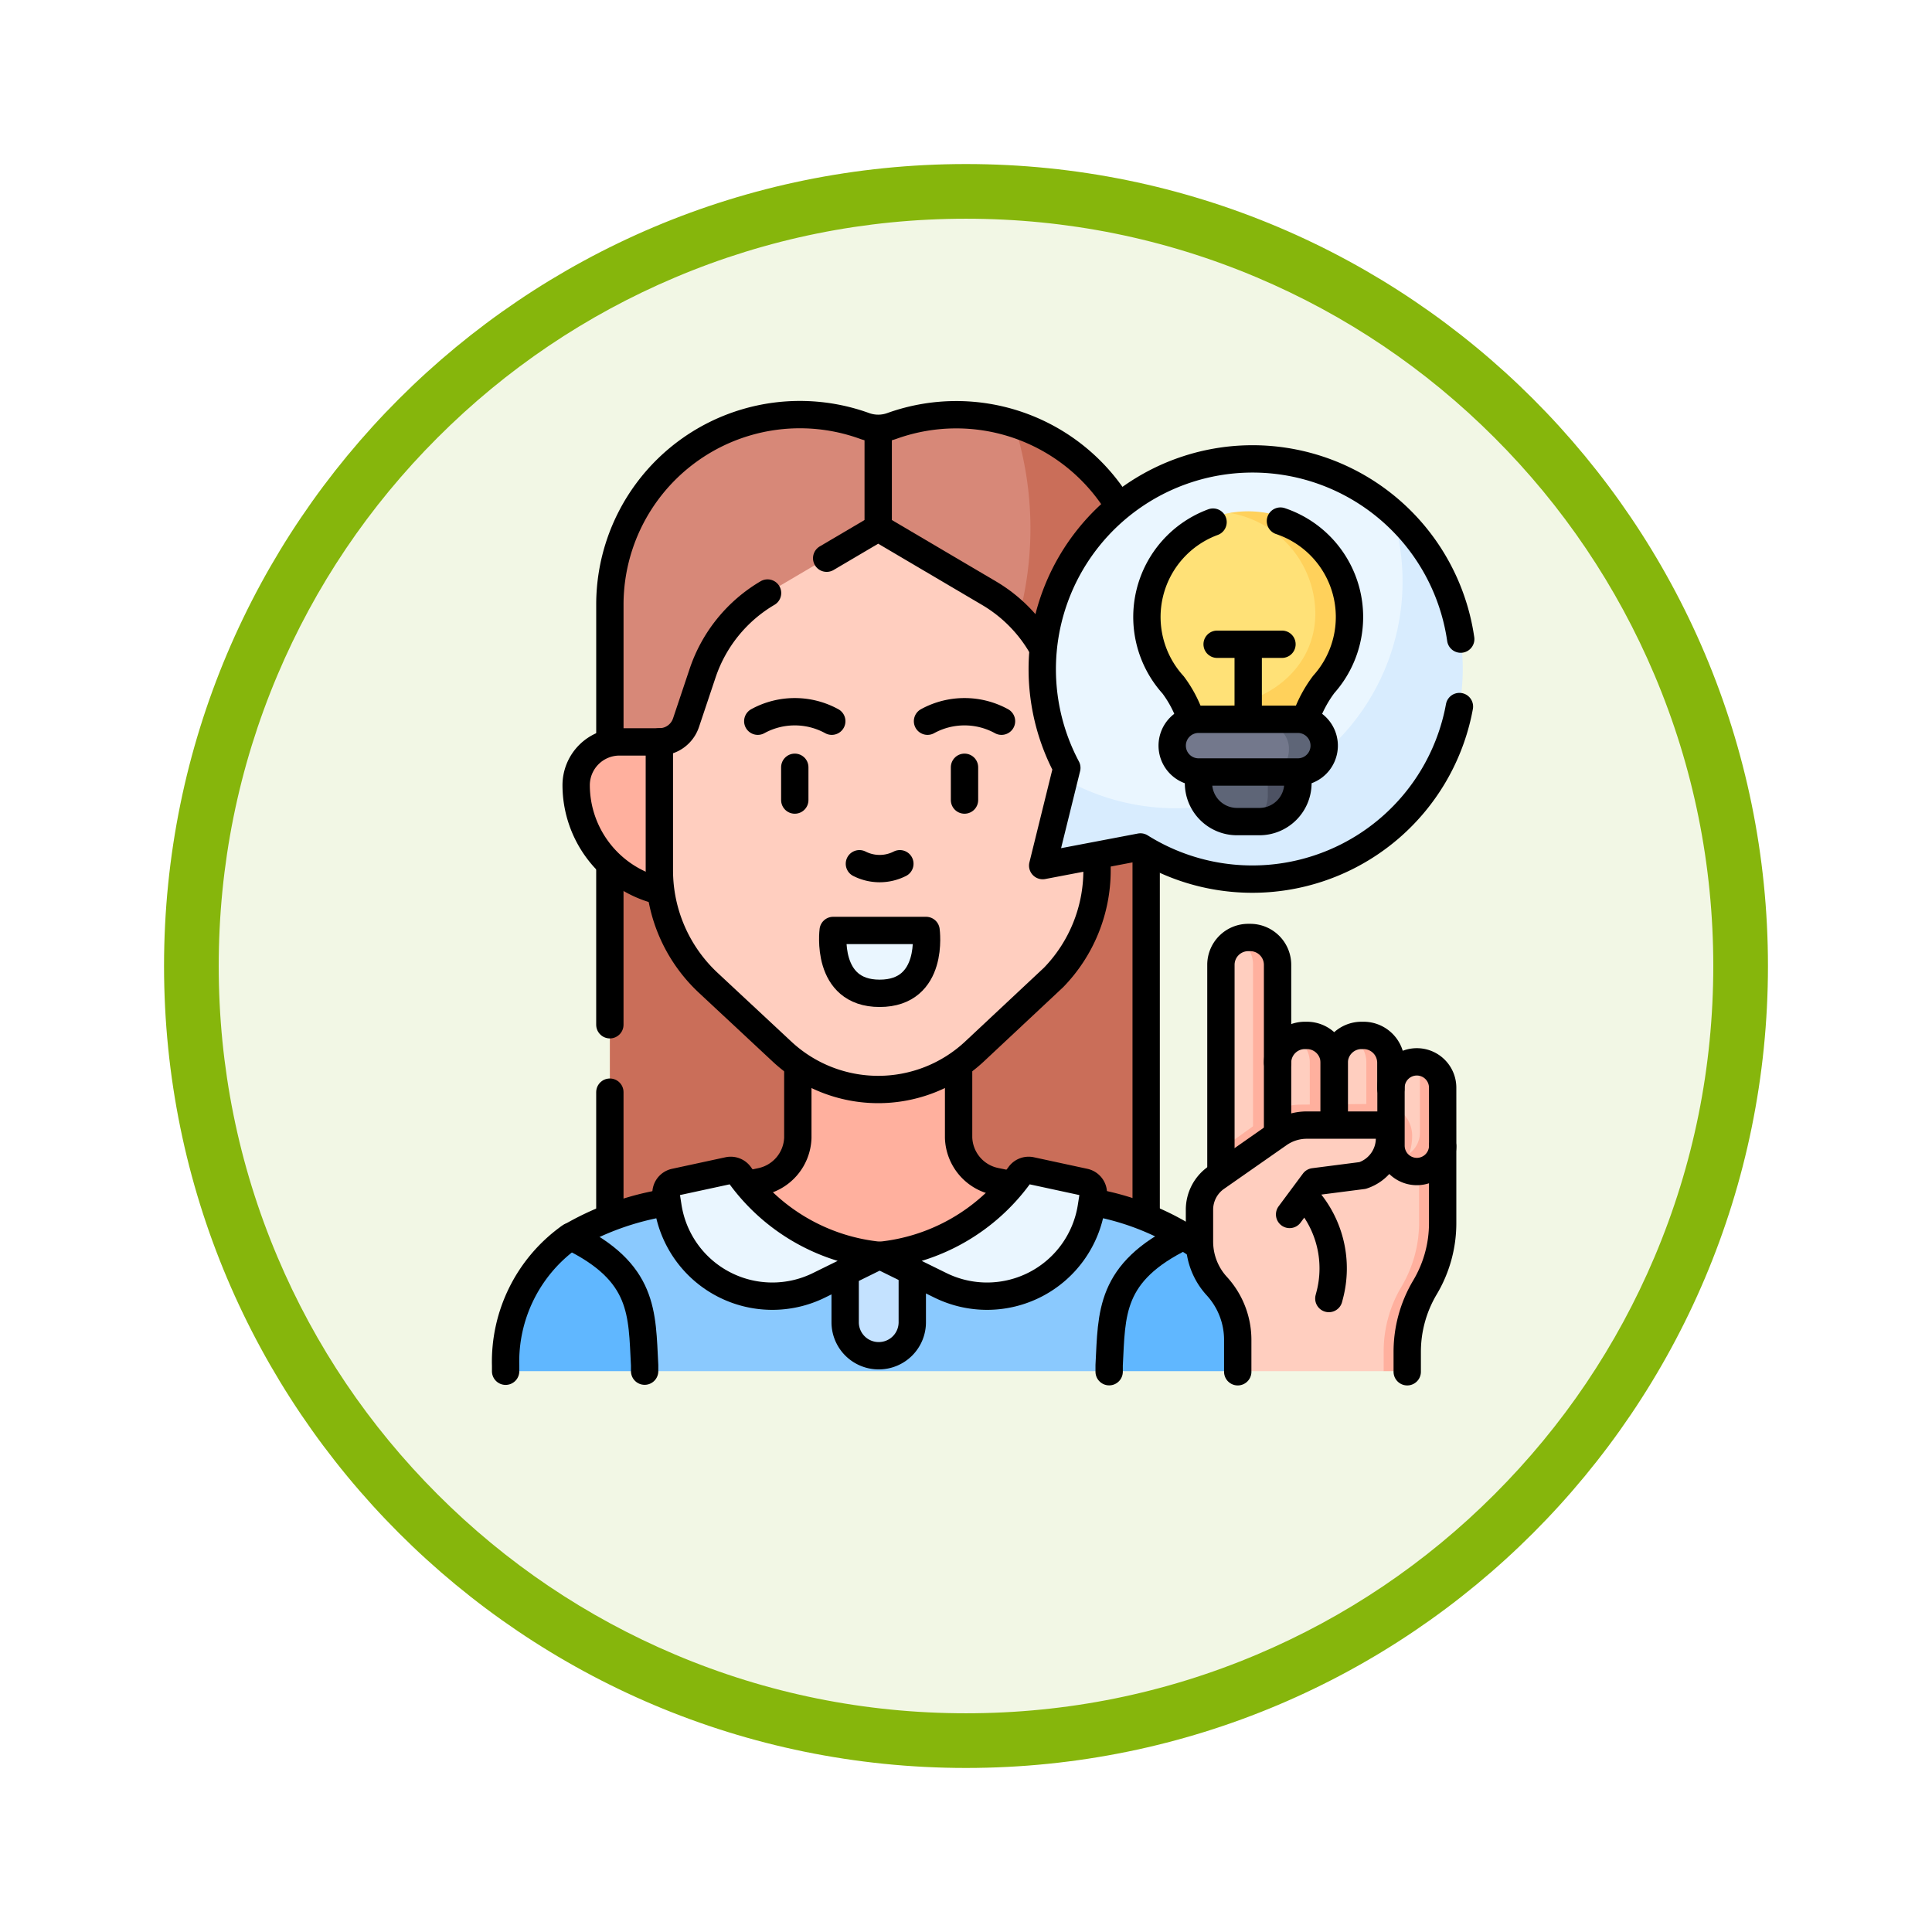 <svg xmlns="http://www.w3.org/2000/svg" xmlns:xlink="http://www.w3.org/1999/xlink" width="106" height="106" viewBox="0 0 106 106">
  <defs>
    <filter id="Trazado_982547" x="0" y="0" width="106" height="106" filterUnits="userSpaceOnUse">
      <feOffset dy="3" input="SourceAlpha"/>
      <feGaussianBlur stdDeviation="3" result="blur"/>
      <feFlood flood-opacity="0.161"/>
      <feComposite operator="in" in2="blur"/>
      <feComposite in="SourceGraphic"/>
    </filter>
  </defs>
  <g id="Grupo_1176419" data-name="Grupo 1176419" transform="translate(-171 -1382)">
    <g id="Grupo_1173169" data-name="Grupo 1173169" transform="translate(0 -2329)">
      <g id="Grupo_1172017" data-name="Grupo 1172017" transform="translate(0 2654)">
        <g id="Grupo_1167337" data-name="Grupo 1167337" transform="translate(180 1063)">
          <g id="Grupo_1166720" data-name="Grupo 1166720" transform="translate(0)">
            <g id="Grupo_1164305" data-name="Grupo 1164305">
              <g id="Grupo_1163948" data-name="Grupo 1163948">
                <g id="Grupo_1158168" data-name="Grupo 1158168">
                  <g id="Grupo_1152576" data-name="Grupo 1152576">
                    <g id="Grupo_1148633" data-name="Grupo 1148633">
                      <g id="Grupo_1148525" data-name="Grupo 1148525">
                        <g transform="matrix(1, 0, 0, 1, -9, -6)" filter="url(#Trazado_982547)">
                          <g id="Trazado_982547-2" data-name="Trazado 982547" transform="translate(9 6)" fill="#f2f7e5">
                            <path d="M 44 86.5 C 38.262 86.5 32.696 85.377 27.458 83.161 C 22.397 81.02 17.852 77.956 13.948 74.052 C 10.044 70.148 6.98 65.603 4.839 60.542 C 2.623 55.304 1.5 49.738 1.5 44 C 1.5 38.262 2.623 32.696 4.839 27.458 C 6.98 22.397 10.044 17.852 13.948 13.948 C 17.852 10.044 22.397 6.98 27.458 4.839 C 32.696 2.623 38.262 1.5 44 1.5 C 49.738 1.5 55.304 2.623 60.542 4.839 C 65.603 6.98 70.148 10.044 74.052 13.948 C 77.956 17.852 81.02 22.397 83.161 27.458 C 85.377 32.696 86.5 38.262 86.5 44 C 86.5 49.738 85.377 55.304 83.161 60.542 C 81.02 65.603 77.956 70.148 74.052 74.052 C 70.148 77.956 65.603 81.02 60.542 83.161 C 55.304 85.377 49.738 86.5 44 86.5 Z" stroke="none"/>
                            <path d="M 44 3 C 38.464 3 33.095 4.084 28.042 6.221 C 23.16 8.286 18.775 11.242 15.009 15.009 C 11.242 18.775 8.286 23.16 6.221 28.042 C 4.084 33.095 3 38.464 3 44 C 3 49.536 4.084 54.905 6.221 59.958 C 8.286 64.84 11.242 69.225 15.009 72.991 C 18.775 76.758 23.16 79.714 28.042 81.779 C 33.095 83.916 38.464 85 44 85 C 49.536 85 54.905 83.916 59.958 81.779 C 64.84 79.714 69.225 76.758 72.991 72.991 C 76.758 69.225 79.714 64.84 81.779 59.958 C 83.916 54.905 85 49.536 85 44 C 85 38.464 83.916 33.095 81.779 28.042 C 79.714 23.16 76.758 18.775 72.991 15.009 C 69.225 11.242 64.84 8.286 59.958 6.221 C 54.905 4.084 49.536 3 44 3 M 44 0 C 68.301 0 88 19.699 88 44 C 88 68.301 68.301 88 44 88 C 19.699 88 0 68.301 0 44 C 0 19.699 19.699 0 44 0 Z" stroke="none" fill="#86b60c"/>
                          </g>
                        </g>
                      </g>
                    </g>
                  </g>
                </g>
              </g>
            </g>
          </g>
        </g>
      </g>
    </g>
    <g id="inspire-idea_14781819_4_" data-name="inspire-idea_14781819 (4)" transform="translate(190.688 1397.24)">
      <g id="Grupo_1175038" data-name="Grupo 1175038" transform="translate(8.053 7.501)">
        <path id="Trazado_1035593" data-name="Trazado 1035593" d="M87.927,15.783c0,10.35-11.093,26.322-21.444,26.322-1.492,0-2.908-4.567-4.309-10.095V17.926A10.425,10.425,0,0,1,76.1,8.118L76.9,9.2l.793-1.083a10.325,10.325,0,0,1,6.657-.108C87.564,10.256,87.927,13.772,87.927,15.783Z" transform="translate(-56.455 -7.503)" fill="#d78878"/>
        <path id="Trazado_1035594" data-name="Trazado 1035594" d="M91.6,22.215v34.78H62.173v-20.7a18.757,18.757,0,0,0,22.173-24A10.4,10.4,0,0,1,91.6,22.215Z" transform="translate(-56.454 -11.784)" fill="#ca6e59"/>
        <path id="Trazado_1035595" data-name="Trazado 1035595" d="M69.144,416.742l.636,1.005c1.163,3.328-2.738,2.828-2.891,5.67l-1.874.747H39.53l-.99-.408c-2.929-1.809-4.991-1.922-3.074-6.982,1.666-1.135,3.748-1.469,5.673-1.967.505-.131,22.065-.142,22.647,0A18.3,18.3,0,0,1,69.144,416.742Z" transform="translate(-31.904 -371.677)" fill="#8ac9fe"/>
        <path id="Trazado_1035596" data-name="Trazado 1035596" d="M15.679,441.345v.324H8.349a.3.3,0,0,1-.3-.3,9.121,9.121,0,0,1,.857-3.928,7.971,7.971,0,0,1,2.583-3.08l.123-.086C15.679,436.252,15.527,438.5,15.679,441.345Z" transform="translate(-8.053 -389.182)" fill="#60b7ff"/>
        <path id="Trazado_1035597" data-name="Trazado 1035597" d="M331.1,440.71l-2.634.683H321.4v-.324c.153-2.841,0-5.093,4.064-7.065l.064-.033a7.369,7.369,0,0,1,1.742,1.494Z" transform="translate(-288.292 -388.905)" fill="#60b7ff"/>
        <path id="Trazado_1035598" data-name="Trazado 1035598" d="M119.961,342.435a2.537,2.537,0,0,0,2.018-2.4q0-.041,0-.077v-5.007H130.8v5.007q0,.031,0,.065a2.533,2.533,0,0,0,2.035,2.405l1.906.4-2.41,3.453-5.862.207-7.163-.171-1.793-3.429Z" transform="translate(-105.949 -300.347)" fill="#ffb09e"/>
        <path id="Trazado_1035599" data-name="Trazado 1035599" d="M49.319,185.674a6.038,6.038,0,0,1-4.639-5.795h0a2.378,2.378,0,0,1,2.383-2.373h2.182L52,182.163Z" transform="translate(-40.81 -159.542)" fill="#ffb09e"/>
        <path id="Trazado_1035600" data-name="Trazado 1035600" d="M109.507,91.459a8.43,8.43,0,0,0,2.384-5.873V78.535a1.539,1.539,0,0,1-1.461-1.048l-.912-2.723A8.068,8.068,0,0,0,106,70.4l-5.958-3.512a.317.317,0,0,0-.322,0l-5.91,3.482a8.076,8.076,0,0,0-3.563,4.395l-.912,2.723a1.539,1.539,0,0,1-1.461,1.048v7.052a8.44,8.44,0,0,0,2.687,6.171l4.049,3.776a7.736,7.736,0,0,0,10.542,0Z" transform="translate(-79.443 -60.571)" fill="#ffcebf"/>
        <path id="Trazado_1035601" data-name="Trazado 1035601" d="M182.729,275.405a.316.316,0,0,1,.317.3c.035.841-.1,3.147-2.571,3.147-2.455,0-2.6-2.3-2.57-3.145a.316.316,0,0,1,.317-.3Z" transform="translate(-159.954 -247.096)" fill="#eaf6ff"/>
        <path id="Trazado_1035602" data-name="Trazado 1035602" d="M188.027,444.491v3.263a1.838,1.838,0,0,1-1.841,1.863h0a1.838,1.838,0,0,1-1.842-1.834v-3.292l1.894-.381Z" transform="translate(-165.715 -397.973)" fill="#c4e2ff"/>
        <path id="Trazado_1035603" data-name="Trazado 1035603" d="M94.74,399.994l-2.93.633a.617.617,0,0,0-.48.695l.1.639a5.793,5.793,0,0,0,8.289,4.323l3.331-1.64h0a10.77,10.77,0,0,1-7.679-4.411A.614.614,0,0,0,94.74,399.994Z" transform="translate(-82.524 -358.506)" fill="#eaf6ff"/>
        <path id="Trazado_1035604" data-name="Trazado 1035604" d="M210.576,399.994l2.93.633a.617.617,0,0,1,.48.695l-.1.639a5.793,5.793,0,0,1-8.289,4.323l-3.331-1.64h0a10.77,10.77,0,0,0,7.679-4.411A.614.614,0,0,1,210.576,399.994Z" transform="translate(-181.746 -358.506)" fill="#eaf6ff"/>
        <g id="Grupo_1175035" data-name="Grupo 1175035" transform="translate(38.07 28.665)">
          <path id="Trazado_1035605" data-name="Trazado 1035605" d="M380.879,387.922v4.064a12.379,12.379,0,0,1-.279,2.464,8.652,8.652,0,0,1-1,1.8c-.64,1.078-.36,2.188-.356,3.441l-.812.519h-8.009v-1.739a4.37,4.37,0,0,0-1.15-2.953,3.617,3.617,0,0,1-.95-2.441v-1.751a2.143,2.143,0,0,1,.915-1.756Z" transform="translate(-368.323 -376.388)" fill="#ffcebf"/>
          <g id="Grupo_1175034" data-name="Grupo 1175034" transform="translate(9.774 6.823)">
            <path id="Trazado_1035606" data-name="Trazado 1035606" d="M463.6,344.032v4.029a.845.845,0,0,1-.339.756c-.254.254-1.145-.134-1.531-.131l-.689-.736-.223-2.619.731-.565a1.417,1.417,0,0,1,1.38-1.415C463.391,343.523,463.6,343.762,463.6,344.032Z" transform="translate(-460.815 -343.35)" fill="#ffcebf"/>
            <path id="Trazado_1035607" data-name="Trazado 1035607" d="M472.1,344.756v3.184a1.418,1.418,0,0,1-2.565.833l-.091-.1a1.418,1.418,0,0,0,1.405-1.418v-3.181a1.409,1.409,0,0,0-.206-.737h.038A1.417,1.417,0,0,1,472.1,344.756Z" transform="translate(-468.531 -343.34)" fill="#ffb09e"/>
          </g>
          <path id="Trazado_1035608" data-name="Trazado 1035608" d="M467.179,386.87v4.238a6.912,6.912,0,0,1-.972,3.535,6.914,6.914,0,0,0-.971,3.561l0,.747a.317.317,0,0,1-.317.318h-.975l0-1.065a6.925,6.925,0,0,1,.972-3.561,6.912,6.912,0,0,0,.972-3.535v-4.056Z" transform="translate(-453.839 -375.447)" fill="#ffb09e"/>
          <path id="Trazado_1035609" data-name="Trazado 1035609" d="M381.877,281.391v11.446c0,.822-1.345,1.494-2.167,1.494l.7-1.867-.966-.919V281.391a1.5,1.5,0,0,1,.881-1.361A1.382,1.382,0,0,1,381.877,281.391Z" transform="translate(-378.267 -279.897)" fill="#ffcebf"/>
          <path id="Trazado_1035610" data-name="Trazado 1035610" d="M408.153,332.212v3.756c0,.605-.983,1.13-1.5,1.363a1.5,1.5,0,0,1-.884-1.363l-.365-.081v-3.546l.365-.129a1.5,1.5,0,0,1,.884-1.362C407.9,331.01,408.153,331.608,408.153,332.212Z" transform="translate(-401.482 -325.347)" fill="#ffcebf"/>
          <path id="Trazado_1035611" data-name="Trazado 1035611" d="M437.758,332.212v3.983c0,.6-1.093,1.129-1.613,1.362a1.5,1.5,0,0,1-.884-1.362l-.356-.227v-3.594l.356-.161a1.5,1.5,0,0,1,.884-1.362C437.561,331.043,437.758,331.608,437.758,332.212Z" transform="translate(-427.868 -325.347)" fill="#ffcebf"/>
          <path id="Trazado_1035612" data-name="Trazado 1035612" d="M390.011,280.264V291.1a.676.676,0,0,1-1.346,0V280.264a1.5,1.5,0,0,0-.88-1.361,1.471,1.471,0,0,1,.613-.133h.119A1.5,1.5,0,0,1,390.011,280.264Z" transform="translate(-385.728 -278.77)" fill="#ffb09e"/>
          <path id="Trazado_1035613" data-name="Trazado 1035613" d="M419.447,331.094v3.756a1.5,1.5,0,0,1-1.494,1.5h-.12a1.46,1.46,0,0,1-.61-.132,1.5,1.5,0,0,0,.884-1.363v-3.756a1.5,1.5,0,0,0-.884-1.362,1.46,1.46,0,0,1,.61-.132h.12A1.5,1.5,0,0,1,419.447,331.094Z" transform="translate(-412.056 -324.229)" fill="#ffb09e"/>
          <path id="Trazado_1035614" data-name="Trazado 1035614" d="M448.867,331.094v3.983a1.5,1.5,0,0,1-1.5,1.494h-.119a1.457,1.457,0,0,1-.61-.132,1.5,1.5,0,0,0,.883-1.362v-3.983a1.5,1.5,0,0,0-.883-1.362,1.457,1.457,0,0,1,.61-.132h.119A1.5,1.5,0,0,1,448.867,331.094Z" transform="translate(-438.367 -324.229)" fill="#ffb09e"/>
          <path id="Trazado_1035615" data-name="Trazado 1035615" d="M389.932,367.119a3.213,3.213,0,0,1-.068.658c-.151.722-.776,1.388-2.084,1.6-.594.1-3.569-.415-4.209-.349l-1.143,1.754-2.988-1.562v-1.351l2.649-1.9a2.968,2.968,0,0,1,1.7-.552l4.4-.042A1.753,1.753,0,0,1,389.932,367.119Z" transform="translate(-378.264 -356.217)" fill="#ffb09e"/>
          <path id="Trazado_1035616" data-name="Trazado 1035616" d="M381.013,381.08l1.251-1.683a.317.317,0,0,1,.216-.126l2.7-.328a2.146,2.146,0,0,0,1.479-2.058.722.722,0,0,0-.727-.706h-3.978a2.685,2.685,0,0,0-1.541.485l-3.433,2.4Z" transform="translate(-376.07 -365.886)" fill="#ffcebf"/>
        </g>
        <g id="Grupo_1175037" data-name="Grupo 1175037" transform="translate(29.431 2.437)">
          <path id="Trazado_1035617" data-name="Trazado 1035617" d="M307.761,39.036a12.31,12.31,0,0,1-12.223,12.5c-2.23,0-7.125-1.636-7.762-3.413l.12-.486a.314.314,0,0,0-.027-.221,11.539,11.539,0,0,1,17.867-13.969A10.954,10.954,0,0,1,307.761,39.036Z" transform="translate(-286.565 -30.57)" fill="#eaf6ff"/>
          <path id="Trazado_1035618" data-name="Trazado 1035618" d="M310.6,68.9a11.556,11.556,0,0,1-17.319,7.379.315.315,0,0,0-.224-.041l-4.758.907a.318.318,0,0,1-.368-.388l1.058-4.28A12.443,12.443,0,0,0,306.951,57.8,11.51,11.51,0,0,1,310.6,68.9Z" transform="translate(-287.781 -54.923)" fill="#d8ecfe"/>
          <g id="Grupo_1175036" data-name="Grupo 1175036" transform="translate(5.584 2.875)">
            <path id="Trazado_1035619" data-name="Trazado 1035619" d="M349.954,64.381c0,3.092-3.247,6.082-6.4,6.082-.479,0-1,.325-1.832-.909a6.724,6.724,0,0,0-.827-1.454,5.727,5.727,0,0,1,3.232-9.483C348.46,58.617,349.954,61.631,349.954,64.381Z" transform="translate(-339.409 -58.528)" fill="#ffe177"/>
            <path id="Trazado_1035620" data-name="Trazado 1035620" d="M368.936,63.5a5.707,5.707,0,0,1-1.457,3.816,6.915,6.915,0,0,0-1.387,4.123V71.8l-5.766.019V71.5a9.679,9.679,0,0,0-.709-3.151,5.8,5.8,0,0,0,1.388.167c3.155,0,5.888-2.055,5.888-5.146a5.631,5.631,0,0,0-4.7-5.508,5.731,5.731,0,0,1,6.739,5.638Z" transform="translate(-357.482 -57.772)" fill="#ffd15b"/>
            <path id="Trazado_1035621" data-name="Trazado 1035621" d="M370.887,188.445l.9,1.751c0,.95-.569,1.751-2.615,1.751h-.449a1.72,1.72,0,0,1-1.72-1.72v-1.782h3.887Z" transform="translate(-364.084 -174.637)" fill="#5e6577"/>
            <path id="Trazado_1035622" data-name="Trazado 1035622" d="M390.978,188.446v1.782a1.72,1.72,0,0,1-1.72,1.72h-1.735a1.719,1.719,0,0,0,1.719-1.72v-1.782Z" transform="translate(-382.439 -174.638)" fill="#4d5263"/>
            <path id="Trazado_1035623" data-name="Trazado 1035623" d="M358.358,169.524c0,.381.231.812,0,1.062a6.925,6.925,0,0,1-2.3.545H351.83a1.33,1.33,0,0,1-1.277-1.378,1.436,1.436,0,0,1,.374-.976,1.231,1.231,0,0,1,.9-.4h4.229C356.764,168.374,358.358,168.762,358.358,169.524Z" transform="translate(-349.375 -156.687)" fill="#73788c"/>
            <path id="Trazado_1035624" data-name="Trazado 1035624" d="M406.252,169.753a1.434,1.434,0,0,1-.374.975,1.231,1.231,0,0,1-.9.4h-2.316a1.229,1.229,0,0,0,.9-.4,1.434,1.434,0,0,0,.374-.975,1.331,1.331,0,0,0-1.277-1.379h2.316A1.331,1.331,0,0,1,406.252,169.753Z" transform="translate(-395.975 -156.687)" fill="#5e6577"/>
          </g>
        </g>
      </g>
      <g id="Grupo_1175046" data-name="Grupo 1175046" transform="translate(8.053 7.5)">
        <line id="Línea_827" data-name="Línea 827" y1="19.828" transform="translate(35.144 24.062)" fill="none" stroke="#000" stroke-linecap="round" stroke-linejoin="round" stroke-miterlimit="10" stroke-width="1.5"/>
        <line id="Línea_828" data-name="Línea 828" y2="6.709" transform="translate(5.719 37.182)" fill="none" stroke="#000" stroke-linecap="round" stroke-linejoin="round" stroke-miterlimit="10" stroke-width="1.5"/>
        <line id="Línea_829" data-name="Línea 829" y2="8.7" transform="translate(5.719 24.783)" fill="none" stroke="#000" stroke-linecap="round" stroke-linejoin="round" stroke-miterlimit="10" stroke-width="1.5"/>
        <path id="Trazado_1035625" data-name="Trazado 1035625" d="M90.058,12.469A10.437,10.437,0,0,0,77.641,8.131h0a2.206,2.206,0,0,1-1.491,0l-.025-.009a10.426,10.426,0,0,0-13.952,9.8v7.542" transform="translate(-56.453 -7.5)" fill="none" stroke="#000" stroke-linecap="round" stroke-linejoin="round" stroke-miterlimit="10" stroke-width="1.5"/>
        <g id="Grupo_1175039" data-name="Grupo 1175039" transform="translate(0 35.874)">
          <path id="Trazado_1035626" data-name="Trazado 1035626" d="M16.852,416.711a15.215,15.215,0,0,0-5.36,1.942,8.408,8.408,0,0,0-3.439,7.009v.3" transform="translate(-8.053 -409.343)" fill="none" stroke="#000" stroke-linecap="round" stroke-linejoin="round" stroke-miterlimit="10" stroke-width="1.5"/>
          <path id="Trazado_1035627" data-name="Trazado 1035627" d="M136.6,346.985v3.735q0,.036,0,.077a2.537,2.537,0,0,1-2.018,2.4l-.718.153" transform="translate(-120.568 -346.985)" fill="none" stroke="#000" stroke-linecap="round" stroke-linejoin="round" stroke-miterlimit="10" stroke-width="1.5"/>
          <path id="Trazado_1035628" data-name="Trazado 1035628" d="M246.107,353.36l-.823-.169a2.533,2.533,0,0,1-2.035-2.405c0-.023,0-.045,0-.065v-3.735" transform="translate(-218.396 -346.985)" fill="none" stroke="#000" stroke-linecap="round" stroke-linejoin="round" stroke-miterlimit="10" stroke-width="1.5"/>
          <path id="Trazado_1035629" data-name="Trazado 1035629" d="M318.984,418.952a14.549,14.549,0,0,0-5.769-2.389" transform="translate(-280.968 -409.211)" fill="none" stroke="#000" stroke-linecap="round" stroke-linejoin="round" stroke-miterlimit="10" stroke-width="1.5"/>
        </g>
        <path id="Trazado_1035630" data-name="Trazado 1035630" d="M41.768,434.275c4.064,1.972,3.911,4.224,4.064,7.066v.325" transform="translate(-38.205 -389.177)" fill="none" stroke="#000" stroke-linecap="round" stroke-linejoin="round" stroke-miterlimit="10" stroke-width="1.5"/>
        <path id="Trazado_1035631" data-name="Trazado 1035631" d="M325.471,434.275c-4.064,1.972-3.911,4.224-4.064,7.066v.355" transform="translate(-288.294 -389.177)" fill="none" stroke="#000" stroke-linecap="round" stroke-linejoin="round" stroke-miterlimit="10" stroke-width="1.5"/>
        <line id="Línea_830" data-name="Línea 830" y1="5.182" transform="translate(20.442 0.865)" fill="none" stroke="#000" stroke-linecap="round" stroke-linejoin="round" stroke-miterlimit="10" stroke-width="1.5"/>
        <path id="Trazado_1035632" data-name="Trazado 1035632" d="M49.245,185.674a5.972,5.972,0,0,1-4.565-5.795h0a2.378,2.378,0,0,1,2.383-2.373h2.182" transform="translate(-40.81 -159.541)" fill="none" stroke="#000" stroke-linecap="round" stroke-linejoin="round" stroke-miterlimit="10" stroke-width="1.5"/>
        <path id="Trazado_1035633" data-name="Trazado 1035633" d="M93.813,100.213a8.076,8.076,0,0,0-3.563,4.395l-.912,2.723a1.539,1.539,0,0,1-1.461,1.048v7.052a8.44,8.44,0,0,0,2.687,6.171l4.049,3.776a7.736,7.736,0,0,0,10.542,0l4.351-4.074a8.43,8.43,0,0,0,2.384-5.873v-.663" transform="translate(-79.442 -90.416)" fill="none" stroke="#000" stroke-linecap="round" stroke-linejoin="round" stroke-miterlimit="10" stroke-width="1.5"/>
        <path id="Trazado_1035634" data-name="Trazado 1035634" d="M186.563,72.891a8.071,8.071,0,0,0-2.87-2.925l-6.119-3.607-2.827,1.666" transform="translate(-157.132 -60.139)" fill="none" stroke="#000" stroke-linecap="round" stroke-linejoin="round" stroke-miterlimit="10" stroke-width="1.5"/>
        <g id="Grupo_1175041" data-name="Grupo 1175041" transform="translate(13.835 16.309)">
          <g id="Grupo_1175040" data-name="Grupo 1175040">
            <path id="Trazado_1035635" data-name="Trazado 1035635" d="M193.965,240.769a2.448,2.448,0,0,1-2.219,0" transform="translate(-186.17 -232.428)" fill="none" stroke="#000" stroke-linecap="round" stroke-linejoin="round" stroke-miterlimit="10" stroke-width="1.5"/>
            <path id="Trazado_1035636" data-name="Trazado 1035636" d="M143.035,162.354a4.221,4.221,0,0,0-4.059,0" transform="translate(-138.976 -161.834)" fill="none" stroke="#000" stroke-linecap="round" stroke-linejoin="round" stroke-miterlimit="10" stroke-width="1.5"/>
            <path id="Trazado_1035637" data-name="Trazado 1035637" d="M231.165,162.354a4.221,4.221,0,0,0-4.059,0" transform="translate(-217.793 -161.834)" fill="none" stroke="#000" stroke-linecap="round" stroke-linejoin="round" stroke-miterlimit="10" stroke-width="1.5"/>
            <line id="Línea_831" data-name="Línea 831" y1="1.798" transform="translate(11.342 3.048)" fill="none" stroke="#000" stroke-linecap="round" stroke-linejoin="round" stroke-miterlimit="10" stroke-width="1.5"/>
            <line id="Línea_832" data-name="Línea 832" y1="1.798" transform="translate(2.03 3.048)" fill="none" stroke="#000" stroke-linecap="round" stroke-linejoin="round" stroke-miterlimit="10" stroke-width="1.5"/>
          </g>
          <path id="Trazado_1035638" data-name="Trazado 1035638" d="M183.022,275.405s.481,3.449-2.548,3.449c-3.005,0-2.548-3.449-2.548-3.449Z" transform="translate(-173.789 -263.404)" fill="none" stroke="#000" stroke-linecap="round" stroke-linejoin="round" stroke-miterlimit="10" stroke-width="1.5"/>
        </g>
        <path id="Trazado_1035639" data-name="Trazado 1035639" d="M188.027,452.962v2.708a1.838,1.838,0,0,1-1.841,1.863h0a1.838,1.838,0,0,1-1.842-1.834v-2.681" transform="translate(-165.715 -405.89)" fill="none" stroke="#000" stroke-linecap="round" stroke-linejoin="round" stroke-miterlimit="10" stroke-width="1.5"/>
        <path id="Trazado_1035640" data-name="Trazado 1035640" d="M94.74,399.994l-2.93.633a.617.617,0,0,0-.48.695l.1.639a5.793,5.793,0,0,0,8.289,4.323l3.331-1.64h0a10.77,10.77,0,0,1-7.679-4.411A.614.614,0,0,0,94.74,399.994Z" transform="translate(-82.524 -358.506)" fill="none" stroke="#000" stroke-linecap="round" stroke-linejoin="round" stroke-miterlimit="10" stroke-width="1.5"/>
        <path id="Trazado_1035641" data-name="Trazado 1035641" d="M210.576,399.994l2.93.633a.617.617,0,0,1,.48.695l-.1.639a5.793,5.793,0,0,1-8.289,4.323l-3.331-1.64h0a10.77,10.77,0,0,0,7.679-4.411A.614.614,0,0,1,210.576,399.994Z" transform="translate(-181.746 -358.506)" fill="none" stroke="#000" stroke-linecap="round" stroke-linejoin="round" stroke-miterlimit="10" stroke-width="1.5"/>
        <g id="Grupo_1175044" data-name="Grupo 1175044" transform="translate(38.07 28.696)">
          <g id="Grupo_1175042" data-name="Grupo 1175042" transform="translate(10.505 6.823)">
            <path id="Trazado_1035642" data-name="Trazado 1035642" d="M470.572,345.042a1.416,1.416,0,0,0-1.416-1.416h0a1.418,1.418,0,0,0-1.418,1.418v3.181a1.418,1.418,0,0,0,1.418,1.418h0a1.418,1.418,0,0,0,1.418-1.418Z" transform="translate(-467.736 -343.626)" fill="none" stroke="#000" stroke-linecap="round" stroke-linejoin="round" stroke-miterlimit="10" stroke-width="1.5"/>
            <path id="Trazado_1035643" data-name="Trazado 1035643" d="M481.155,400.563" transform="translate(-479.737 -394.546)" fill="none" stroke="#000" stroke-linecap="round" stroke-linejoin="round" stroke-miterlimit="10" stroke-width="1.5"/>
          </g>
          <g id="Grupo_1175043" data-name="Grupo 1175043" transform="translate(11.397 11.462)">
            <path id="Trazado_1035644" data-name="Trazado 1035644" d="M478.125,387.53v4.238a6.883,6.883,0,0,1-.972,3.5h0a6.917,6.917,0,0,0-.972,3.561l0,1.065" transform="translate(-476.181 -387.53)" fill="none" stroke="#000" stroke-linecap="round" stroke-linejoin="round" stroke-miterlimit="10" stroke-width="1.5"/>
          </g>
          <path id="Trazado_1035645" data-name="Trazado 1035645" d="M424.183,414.75a5.8,5.8,0,0,1,1.238,5.3l-.044.169" transform="translate(-418.28 -400.411)" fill="none" stroke="#000" stroke-linecap="round" stroke-linejoin="round" stroke-miterlimit="10" stroke-width="1.5"/>
          <path id="Trazado_1035646" data-name="Trazado 1035646" d="M379.439,291.99V280.551a1.5,1.5,0,0,1,1.494-1.494h.12a1.5,1.5,0,0,1,1.494,1.494v9.294" transform="translate(-378.264 -279.057)" fill="none" stroke="#000" stroke-linecap="round" stroke-linejoin="round" stroke-miterlimit="10" stroke-width="1.5"/>
          <path id="Trazado_1035647" data-name="Trazado 1035647" d="M408.856,331.387a1.5,1.5,0,0,1,1.494-1.494h.12a1.5,1.5,0,0,1,1.494,1.494v3.4" transform="translate(-404.573 -324.521)" fill="none" stroke="#000" stroke-linecap="round" stroke-linejoin="round" stroke-miterlimit="10" stroke-width="1.5"/>
          <path id="Trazado_1035648" data-name="Trazado 1035648" d="M438.271,334.752v-3.365a1.5,1.5,0,0,1,1.494-1.494h.12a1.5,1.5,0,0,1,1.494,1.494v1.427" transform="translate(-430.88 -324.521)" fill="none" stroke="#000" stroke-linecap="round" stroke-linejoin="round" stroke-miterlimit="10" stroke-width="1.5"/>
          <path id="Trazado_1035649" data-name="Trazado 1035649" d="M373.268,381.369l1.332-1.793,2.67-.344a2.146,2.146,0,0,0,1.479-2.039.726.726,0,0,0-.727-.726h-3.809a2.686,2.686,0,0,0-1.541.485l-3.434,2.4a2.145,2.145,0,0,0-.915,1.757v1.75a3.613,3.613,0,0,0,.95,2.441,4.371,4.371,0,0,1,1.149,2.954V390" transform="translate(-368.324 -366.174)" fill="none" stroke="#000" stroke-linecap="round" stroke-linejoin="round" stroke-miterlimit="10" stroke-width="1.5"/>
        </g>
        <path id="Trazado_1035650" data-name="Trazado 1035650" d="M309.464,44.155q-.036.195-.078.39a11.555,11.555,0,0,1-17.423,7.314L286.6,52.881l1.324-5.362a11.539,11.539,0,1,1,21.611-7.064" transform="translate(-257.133 -28.13)" fill="none" stroke="#000" stroke-linecap="round" stroke-linejoin="round" stroke-miterlimit="10" stroke-width="1.5"/>
        <g id="Grupo_1175045" data-name="Grupo 1175045" transform="translate(35.185 5.85)">
          <path id="Trazado_1035651" data-name="Trazado 1035651" d="M343.438,74.214a6.56,6.56,0,0,0-.979-1.884,5.548,5.548,0,0,1,2.189-8.933" transform="translate(-341.02 -63.341)" fill="none" stroke="#000" stroke-linecap="round" stroke-linejoin="round" stroke-miterlimit="10" stroke-width="1.5"/>
          <path id="Trazado_1035652" data-name="Trazado 1035652" d="M410.351,62.863a5.548,5.548,0,0,1,2.374,8.962,6.853,6.853,0,0,0-1,1.89" transform="translate(-403.025 -62.863)" fill="none" stroke="#000" stroke-linecap="round" stroke-linejoin="round" stroke-miterlimit="10" stroke-width="1.5"/>
          <line id="Línea_833" data-name="Línea 833" y1="3.953" transform="translate(5.557 6.766)" fill="none" stroke="#000" stroke-linecap="round" stroke-linejoin="round" stroke-miterlimit="10" stroke-width="1.5"/>
          <path id="Trazado_1035653" data-name="Trazado 1035653" d="M373.248,193.7v.549a2.113,2.113,0,0,1-2.113,2.113h-1.229a2.113,2.113,0,0,1-2.113-2.113V193.7" transform="translate(-364.963 -179.875)" fill="none" stroke="#000" stroke-linecap="round" stroke-linejoin="round" stroke-miterlimit="10" stroke-width="1.5"/>
          <path id="Trazado_1035654" data-name="Trazado 1035654" d="M361.038,168.654H355.59a1.446,1.446,0,0,1-1.446-1.446h0a1.446,1.446,0,0,1,1.446-1.446h5.448a1.446,1.446,0,0,1,1.446,1.446h0A1.446,1.446,0,0,1,361.038,168.654Z" transform="translate(-352.757 -154.888)" fill="none" stroke="#000" stroke-linecap="round" stroke-linejoin="round" stroke-miterlimit="10" stroke-width="1.5"/>
          <line id="Línea_834" data-name="Línea 834" x2="3.558" transform="translate(3.852 6.757)" fill="none" stroke="#000" stroke-linecap="round" stroke-linejoin="round" stroke-miterlimit="10" stroke-width="1.5"/>
        </g>
      </g>
    </g>
  </g>
</svg>
